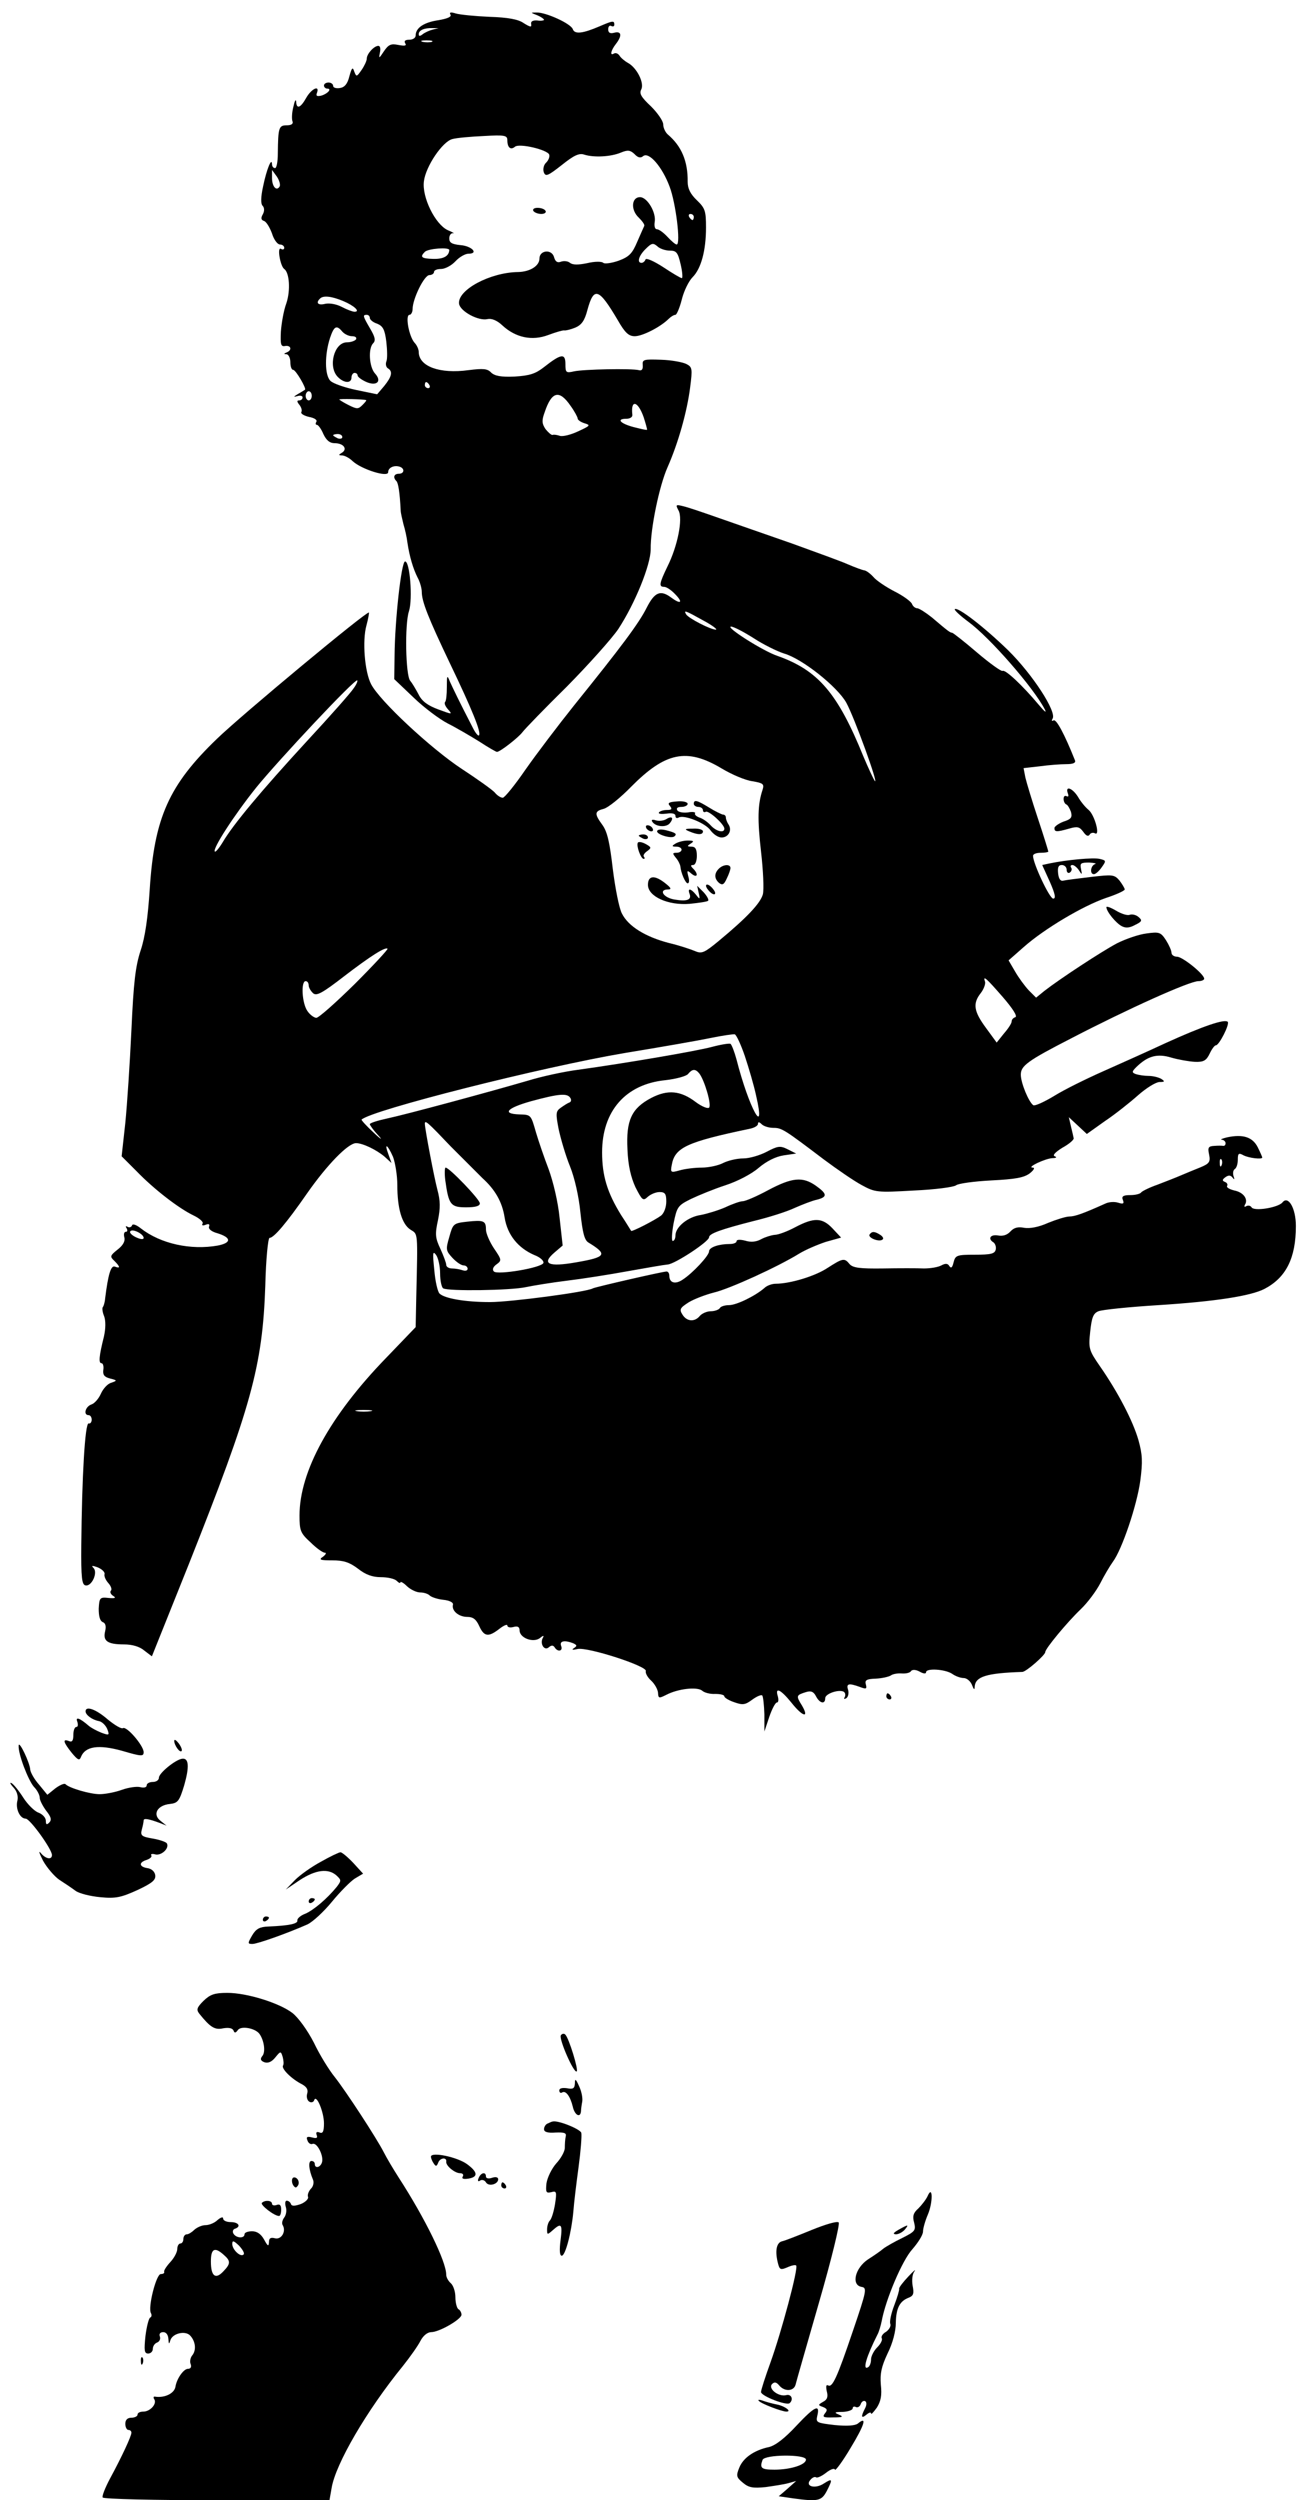 <?xml version="1.0" encoding="UTF-8" standalone="no"?>
<svg
   version="1.0"
   width="426pt"
   height="818pt"
   viewBox="0 0 426 818"
   preserveAspectRatio="xMidYMid meet"
   id="svg84"
   sodipodi:docname="2a307c17662a5bf76d313ebb3cad4e08.svg"
   xmlns:inkscape="http://www.inkscape.org/namespaces/inkscape"
   xmlns:sodipodi="http://sodipodi.sourceforge.net/DTD/sodipodi-0.dtd"
   xmlns="http://www.w3.org/2000/svg"
   xmlns:svg="http://www.w3.org/2000/svg">
  <defs
     id="defs88" />
  <sodipodi:namedview
     id="namedview86"
     pagecolor="#ffffff"
     bordercolor="#666666"
     borderopacity="1.0"
     inkscape:pageshadow="2"
     inkscape:pageopacity="0.0"
     inkscape:pagecheckerboard="0"
     inkscape:document-units="pt" />
  <g
     transform="translate(0,818) scale(0.1,-0.1)"
     fill="#000000"
     stroke="none"
     id="g82">
    <path
       d="M1474 8132 c4 -7 -10 -13 -39 -18 -48 -7 -75 -25 -75 -50 0 -8 -9 -14 -21 -14 -13 0 -18 -4 -13 -12 5 -8 -2 -9 -23 -5 -24 5 -32 1 -47 -21 -16 -24 -17 -25 -13 -4 3 12 1 22 -5 22 -14 0 -38 -26 -38 -42 0 -7 -8 -24 -17 -37 -16 -23 -17 -23 -24 -5 -5 16 -8 13 -16 -16 -6 -25 -16 -36 -31 -38 -12 -2 -22 1 -22 7 0 6 -7 11 -15 11 -8 0 -15 -4 -15 -10 0 -5 5 -10 11 -10 16 0 1 -17 -20 -23 -14 -3 -18 -1 -14 9 10 27 -18 14 -35 -16 -19 -34 -32 -38 -33 -12 -1 9 -5 2 -9 -17 -5 -19 -6 -40 -3 -48 3 -8 -3 -13 -19 -13 -26 0 -28 -8 -29 -92 0 -27 -4 -48 -9 -48 -6 0 -10 6 -10 13 -1 24 -18 -18 -29 -72 -8 -36 -8 -58 -2 -64 6 -6 7 -17 1 -28 -7 -12 -6 -19 4 -22 8 -3 19 -22 26 -41 6 -20 18 -36 26 -36 8 0 14 -5 14 -11 0 -5 -5 -7 -11 -3 -13 7 -2 -57 11 -66 17 -12 21 -70 7 -112 -9 -24 -16 -66 -18 -93 -2 -42 0 -50 14 -47 20 3 23 -14 5 -21 -10 -4 -10 -6 0 -6 6 -1 12 -12 12 -26 0 -14 4 -25 9 -25 9 0 44 -61 39 -65 -2 -1 -12 -8 -23 -14 -15 -9 -16 -11 -2 -7 9 3 17 1 17 -4 0 -6 -5 -10 -11 -10 -8 0 -8 -4 1 -15 6 -8 9 -18 6 -23 -3 -5 8 -12 25 -16 17 -3 28 -10 24 -16 -3 -5 -3 -10 2 -10 4 0 14 -13 21 -30 10 -21 21 -30 37 -30 29 0 43 -19 24 -31 -12 -7 -12 -9 0 -9 8 0 24 -8 35 -19 30 -27 116 -54 116 -36 0 15 19 24 38 18 17 -6 15 -23 -3 -23 -16 0 -20 -12 -8 -24 6 -6 11 -36 14 -96 0 -8 5 -28 9 -45 5 -16 11 -43 13 -60 7 -47 19 -86 33 -114 8 -14 14 -36 14 -47 0 -32 21 -85 92 -234 72 -150 104 -228 95 -236 -2 -3 -11 7 -19 23 -46 89 -66 131 -76 153 -9 23 -10 21 -10 -18 0 -24 -2 -46 -6 -49 -3 -4 1 -14 10 -24 15 -17 14 -17 -32 0 -35 13 -54 27 -65 50 -9 17 -21 37 -27 44 -15 18 -18 185 -4 227 13 40 3 166 -13 163 -12 -3 -33 -192 -34 -307 l-1 -78 63 -60 c34 -33 85 -71 112 -85 28 -14 74 -41 103 -59 29 -19 55 -34 58 -34 10 0 69 46 83 64 8 11 74 79 146 150 71 72 147 157 168 188 55 84 106 210 106 261 -1 67 28 207 55 268 35 79 64 182 74 261 8 62 7 67 -12 77 -12 6 -49 13 -83 14 -57 2 -62 1 -60 -18 1 -13 -3 -19 -13 -16 -23 6 -180 3 -212 -4 -26 -6 -28 -4 -28 24 0 36 -14 34 -70 -10 -28 -22 -47 -28 -96 -31 -45 -2 -65 2 -77 13 -12 13 -26 14 -74 8 -94 -13 -163 12 -163 60 0 8 -6 22 -14 30 -18 21 -31 91 -16 91 5 0 10 9 10 19 0 33 38 111 55 111 8 0 15 5 15 10 0 6 10 10 23 10 13 0 34 11 47 25 13 14 32 25 43 25 34 0 11 25 -26 28 -29 3 -37 8 -37 22 0 11 6 18 13 17 6 -2 -1 3 -18 10 -41 19 -85 108 -78 160 6 49 61 130 93 138 14 4 60 8 103 10 69 4 77 2 77 -14 0 -24 11 -33 25 -21 14 12 107 -10 112 -26 2 -7 -2 -18 -10 -26 -8 -7 -11 -21 -8 -31 6 -16 13 -13 59 23 40 32 57 40 74 34 32 -10 87 -7 120 7 22 9 30 8 44 -5 11 -12 20 -14 28 -7 19 16 63 -35 87 -100 20 -52 37 -189 23 -189 -4 0 -17 11 -30 25 -13 14 -28 25 -35 25 -6 0 -9 10 -7 23 6 31 -24 82 -48 82 -28 0 -31 -42 -4 -67 11 -11 20 -23 18 -27 -2 -4 -12 -27 -23 -52 -16 -38 -26 -49 -61 -62 -23 -8 -46 -11 -50 -7 -5 5 -28 5 -53 -1 -29 -6 -47 -6 -56 1 -7 6 -20 7 -29 4 -12 -5 -19 0 -23 14 -7 28 -48 24 -48 -4 0 -24 -31 -43 -69 -44 -93 -1 -200 -59 -194 -104 4 -25 64 -57 93 -50 13 3 31 -4 48 -20 44 -41 98 -52 151 -32 24 9 48 16 52 15 5 -1 21 3 36 9 21 9 31 23 40 58 21 77 37 72 99 -33 24 -42 36 -53 56 -53 25 0 84 30 111 57 7 7 17 13 22 13 4 0 14 23 21 51 7 28 23 60 35 72 28 28 44 87 44 163 0 54 -3 63 -30 89 -21 20 -30 38 -30 60 1 67 -20 117 -65 155 -8 7 -15 22 -15 33 0 11 -18 37 -40 59 -32 30 -39 42 -32 55 11 21 -14 71 -43 87 -11 6 -24 17 -28 24 -5 7 -12 10 -18 7 -14 -9 -11 9 6 31 21 27 19 43 -5 37 -14 -4 -20 0 -20 11 0 10 5 14 10 11 6 -3 10 -1 10 4 0 14 -4 14 -48 -5 -56 -24 -82 -27 -88 -9 -7 18 -88 55 -118 54 -21 0 -21 0 2 -9 12 -5 22 -12 22 -15 0 -2 -10 -4 -22 -2 -15 1 -22 -3 -20 -12 2 -11 -3 -10 -24 3 -18 13 -52 19 -113 21 -47 2 -97 7 -110 11 -16 5 -22 4 -17 -4z m-59 -49 c-11 -3 -26 -10 -32 -15 -9 -7 -13 -7 -13 0 0 13 18 21 45 20 l20 0 -20 -5z m-2 -40 c-7 -2 -21 -2 -30 0 -10 3 -4 5 12 5 17 0 24 -2 18 -5z m-498 -473 c-10 -17 -25 -1 -25 28 l0 26 16 -22 c8 -12 12 -27 9 -32z m1355 -100 c0 -5 -2 -10 -4 -10 -3 0 -8 5 -11 10 -3 6 -1 10 4 10 6 0 11 -4 11 -10z m-78 -110 c21 0 26 -6 35 -45 6 -25 7 -45 4 -45 -4 0 -31 16 -61 36 -31 20 -56 31 -58 25 -2 -6 -8 -11 -13 -11 -16 0 -9 24 14 46 19 19 24 20 38 8 8 -8 27 -14 41 -14z m-722 2 c-1 -20 -19 -30 -53 -29 -38 1 -44 6 -27 23 11 11 80 16 80 6z m-347 -167 c36 -15 57 -35 37 -35 -6 0 -25 7 -42 16 -17 9 -40 13 -54 10 -23 -6 -32 3 -17 17 10 11 38 8 76 -8z m87 -55 c0 -6 11 -15 24 -19 19 -8 25 -19 30 -59 3 -27 4 -56 0 -65 -3 -8 -1 -18 5 -22 17 -10 13 -27 -12 -58 l-23 -27 -68 14 c-38 8 -76 21 -85 30 -19 19 -19 86 -1 141 13 38 21 43 40 20 7 -8 21 -15 32 -15 10 0 16 -4 13 -10 -3 -5 -17 -10 -30 -10 -42 0 -63 -81 -29 -114 20 -20 44 -21 44 -1 0 8 5 15 10 15 6 0 10 -4 10 -8 0 -5 12 -14 27 -21 35 -16 54 1 30 27 -19 21 -23 82 -6 99 9 9 6 21 -10 48 -24 41 -25 45 -11 45 6 0 10 -5 10 -10z m195 -220 c3 -5 1 -10 -4 -10 -6 0 -11 5 -11 10 0 6 2 10 4 10 3 0 8 -4 11 -10z m-385 -35 c0 -8 -4 -15 -10 -15 -5 0 -10 7 -10 15 0 8 5 15 10 15 6 0 10 -7 10 -15z m847 -33 c13 -18 23 -37 23 -41 0 -5 10 -12 23 -16 20 -6 18 -8 -21 -26 -23 -11 -50 -18 -60 -15 -9 3 -20 5 -24 3 -4 -1 -14 8 -23 19 -12 18 -13 28 -3 55 23 69 48 75 85 21z m-669 19 c2 -1 -4 -8 -12 -16 -14 -14 -18 -14 -46 0 -16 8 -30 17 -30 18 0 3 80 1 88 -2z m908 -56 c7 -22 12 -40 11 -41 -1 -2 -21 3 -45 9 -44 12 -56 27 -22 27 12 0 20 6 19 13 -6 51 18 46 37 -8z m-986 -65 c0 -5 -7 -7 -15 -4 -8 4 -15 8 -15 10 0 2 7 4 15 4 8 0 15 -4 15 -10z"
       id="path2" />
    <path
       d="M1745 7490 c3 -5 15 -10 26 -10 11 0 17 5 14 10 -3 6 -15 10 -26 10 -11 0 -17 -4 -14 -10z"
       id="path4" />
    <path
       d="M2220 6510 c15 -27 -3 -117 -36 -183 -27 -56 -29 -67 -11 -67 8 0 24 -11 37 -25 26 -27 17 -33 -14 -10 -35 26 -54 18 -80 -33 -26 -52 -84 -129 -237 -319 -52 -65 -124 -160 -159 -210 -35 -51 -69 -93 -75 -93 -7 0 -19 8 -26 17 -8 9 -57 44 -109 78 -100 66 -268 222 -296 277 -21 41 -29 142 -15 192 6 22 9 41 8 42 -6 6 -413 -332 -497 -413 -157 -151 -205 -258 -220 -491 -6 -93 -15 -158 -30 -202 -17 -52 -23 -105 -30 -260 -5 -107 -14 -244 -20 -304 l-12 -109 49 -49 c56 -58 137 -121 187 -145 19 -9 32 -21 29 -26 -4 -6 0 -8 10 -4 10 4 14 2 11 -6 -3 -8 9 -17 28 -22 45 -14 46 -31 1 -40 -89 -16 -188 6 -252 56 -15 12 -27 16 -29 10 -2 -6 -9 -8 -14 -5 -7 4 -8 2 -4 -4 4 -7 3 -12 -2 -12 -6 0 -8 -8 -5 -19 3 -12 -5 -26 -22 -39 -25 -20 -26 -23 -11 -37 20 -20 20 -26 2 -19 -13 5 -22 -24 -32 -104 -1 -13 -5 -26 -8 -29 -2 -3 -1 -16 5 -30 5 -15 5 -39 -1 -66 -16 -64 -18 -87 -8 -87 5 0 8 -10 6 -22 -2 -16 3 -23 22 -28 24 -6 24 -7 4 -14 -12 -3 -27 -20 -34 -36 -7 -16 -21 -32 -31 -35 -20 -7 -27 -35 -9 -35 6 0 10 -7 10 -15 0 -8 -5 -14 -10 -12 -12 2 -22 -177 -24 -398 -1 -108 2 -130 14 -132 20 -4 41 42 26 57 -8 8 -5 9 14 2 14 -6 24 -16 22 -22 -2 -7 4 -20 13 -30 8 -9 12 -20 8 -24 -4 -4 -1 -12 7 -17 11 -7 7 -9 -15 -7 -28 3 -30 1 -32 -35 0 -25 4 -40 13 -44 9 -3 12 -13 8 -30 -8 -32 8 -43 62 -43 26 0 51 -7 66 -20 l25 -19 121 302 c204 514 241 647 250 910 2 86 9 157 14 157 14 0 55 48 123 146 65 93 134 164 160 164 22 0 67 -22 93 -44 l23 -21 -10 28 c-15 40 -3 33 15 -8 7 -19 14 -60 14 -92 0 -77 15 -128 43 -146 25 -16 24 -3 19 -221 l-2 -98 -98 -102 c-182 -188 -282 -370 -282 -514 0 -50 3 -58 36 -88 19 -19 40 -34 47 -34 6 0 3 -6 -6 -13 -15 -10 -10 -12 30 -12 37 0 56 -6 84 -27 25 -20 48 -28 75 -28 22 0 45 -5 52 -12 7 -7 12 -9 12 -5 0 4 10 -1 22 -13 12 -11 31 -20 43 -20 11 0 25 -4 31 -10 5 -5 25 -12 44 -14 21 -2 34 -9 32 -16 -5 -20 19 -40 47 -40 19 0 29 -8 39 -30 16 -35 30 -37 66 -9 14 11 26 16 26 11 0 -6 9 -8 20 -5 14 4 20 0 20 -11 0 -25 45 -42 67 -25 9 8 14 9 10 2 -12 -19 3 -45 18 -33 9 8 15 8 20 0 10 -16 28 -12 21 5 -6 16 10 20 39 9 13 -6 14 -9 3 -16 -9 -6 -5 -7 12 -3 33 7 228 -56 223 -72 -2 -6 5 -20 17 -31 12 -11 22 -29 23 -40 1 -19 3 -19 27 -7 38 20 100 27 117 14 7 -7 27 -12 43 -11 17 0 30 -3 30 -8 0 -4 14 -13 32 -19 28 -10 36 -9 59 8 15 11 29 17 33 14 3 -4 6 -31 7 -62 l0 -56 16 48 c9 26 20 47 25 47 5 0 6 9 3 20 -10 32 9 23 44 -20 37 -47 60 -53 35 -10 -20 32 -19 34 13 44 16 5 25 2 33 -14 12 -23 30 -27 30 -6 0 15 45 30 61 21 5 -4 6 -11 3 -17 -4 -7 -2 -8 5 -4 6 4 9 16 6 27 -7 21 2 23 38 10 21 -8 24 -7 20 8 -4 14 2 18 32 19 21 1 42 6 49 10 6 5 22 8 36 7 14 -1 28 2 31 8 4 5 15 5 28 -2 12 -7 21 -8 21 -2 0 14 62 10 85 -5 11 -8 28 -14 38 -14 10 0 22 -10 27 -22 6 -16 9 -18 9 -7 2 34 38 45 156 49 12 0 75 55 75 65 0 11 71 97 116 140 23 22 51 60 64 85 12 24 31 56 41 70 30 40 79 185 90 266 8 62 7 85 -6 132 -18 63 -67 157 -126 242 -36 52 -38 58 -32 113 5 47 10 60 27 67 12 5 100 14 196 20 188 12 302 30 347 53 71 37 103 101 103 206 0 58 -25 101 -44 77 -14 -17 -93 -30 -101 -16 -4 6 -11 7 -17 4 -6 -4 -8 -2 -5 4 12 18 -4 41 -34 47 -16 4 -27 10 -24 15 3 5 -1 11 -7 13 -10 4 -9 8 2 16 10 7 17 6 23 -2 6 -8 7 -6 3 5 -3 10 -1 20 4 23 6 4 10 17 10 31 0 21 3 23 19 14 18 -9 61 -14 61 -7 0 2 -7 18 -15 34 -17 33 -48 43 -100 32 -16 -4 -24 -7 -17 -8 6 0 12 -6 12 -11 0 -6 -3 -9 -7 -9 -5 1 -18 1 -30 0 -19 -1 -22 -5 -17 -28 5 -24 1 -30 -28 -42 -18 -7 -46 -19 -63 -26 -16 -7 -52 -21 -78 -31 -26 -9 -50 -21 -53 -25 -3 -5 -19 -9 -36 -9 -23 0 -29 -4 -24 -16 5 -12 1 -14 -15 -9 -12 4 -31 3 -43 -3 -71 -32 -99 -42 -117 -42 -11 0 -43 -10 -70 -21 -31 -14 -60 -19 -78 -16 -20 4 -33 1 -45 -12 -11 -12 -25 -16 -41 -13 -25 4 -34 -11 -14 -23 5 -4 9 -14 7 -23 -3 -14 -16 -17 -68 -17 -60 0 -64 -2 -70 -25 -4 -17 -8 -21 -14 -12 -5 9 -13 9 -26 2 -11 -6 -36 -10 -57 -10 -21 1 -81 1 -134 0 -75 -1 -98 2 -109 14 -17 21 -22 20 -72 -12 -40 -27 -123 -52 -170 -52 -12 0 -29 -6 -37 -14 -30 -26 -91 -56 -116 -56 -13 0 -27 -4 -30 -10 -3 -5 -17 -10 -29 -10 -13 0 -29 -7 -36 -15 -17 -21 -43 -19 -57 4 -11 17 -8 22 20 40 18 11 55 25 82 32 52 12 211 85 279 127 21 13 61 30 88 39 l50 14 -28 30 c-34 36 -61 36 -122 4 -26 -14 -56 -25 -67 -25 -11 -1 -31 -7 -44 -14 -16 -9 -34 -11 -53 -5 -16 4 -28 4 -28 -2 0 -5 -10 -9 -22 -9 -37 0 -68 -11 -68 -24 0 -14 -54 -72 -87 -93 -24 -16 -43 -10 -43 13 0 8 -4 14 -9 14 -13 0 -234 -51 -241 -55 -19 -12 -270 -45 -337 -45 -82 0 -149 12 -165 28 -6 6 -14 40 -17 77 -6 57 -5 64 6 49 7 -10 13 -37 13 -60 0 -24 5 -46 10 -49 16 -10 222 -7 271 4 24 5 85 15 134 21 50 6 139 20 199 31 61 11 119 21 131 22 24 2 135 75 135 89 0 12 39 26 145 53 50 12 110 31 135 43 25 11 58 24 73 27 35 9 34 19 -4 46 -43 30 -77 27 -156 -15 -37 -20 -74 -36 -83 -36 -8 0 -34 -9 -57 -20 -23 -10 -59 -21 -80 -25 -42 -6 -83 -39 -83 -67 0 -10 -4 -18 -9 -18 -4 0 -3 26 3 58 11 54 14 58 56 79 25 12 76 33 113 45 40 13 86 37 109 57 26 22 56 37 82 41 l41 6 -28 14 c-24 12 -32 11 -68 -8 -23 -12 -57 -22 -77 -22 -21 0 -50 -7 -66 -15 -15 -8 -47 -15 -70 -15 -22 0 -55 -4 -72 -9 -29 -8 -31 -8 -26 18 10 57 50 75 255 118 15 3 27 10 27 16 0 7 4 7 12 -1 7 -7 24 -12 39 -12 27 0 36 -6 164 -103 43 -32 98 -70 124 -84 44 -24 50 -25 171 -18 68 3 130 11 138 17 7 6 59 13 115 16 79 4 107 9 126 23 14 11 18 19 10 19 -22 0 41 30 65 31 12 0 15 3 7 6 -8 3 1 13 25 28 22 12 38 26 37 31 -1 5 -5 23 -9 39 l-7 30 29 -27 30 -28 59 42 c33 22 82 61 109 85 26 23 58 43 70 43 17 0 18 2 6 10 -8 5 -27 10 -42 10 -14 0 -33 3 -42 6 -13 5 -13 8 2 23 37 36 68 45 114 31 24 -7 59 -13 78 -14 28 -1 37 4 48 27 7 15 16 27 20 27 11 0 46 69 39 77 -11 10 -83 -15 -202 -69 -60 -28 -154 -70 -208 -94 -54 -24 -125 -59 -157 -79 -33 -20 -64 -34 -69 -31 -15 10 -41 73 -41 100 0 29 21 45 165 119 187 97 387 187 416 187 11 0 19 4 19 8 0 15 -71 72 -89 72 -10 0 -18 6 -18 13 0 7 -8 25 -18 41 -17 26 -22 28 -64 22 -25 -3 -68 -18 -96 -32 -51 -27 -188 -117 -238 -156 l-27 -22 -24 24 c-13 14 -33 41 -45 62 l-21 36 50 44 c68 60 193 134 268 160 34 11 62 24 62 28 0 4 -8 17 -17 29 -17 20 -23 20 -93 12 -41 -5 -82 -10 -90 -12 -10 -3 -16 5 -18 24 -2 19 1 27 12 27 9 0 16 -7 16 -16 0 -8 5 -12 10 -9 6 4 8 11 5 16 -4 5 -2 9 4 9 5 0 15 -8 21 -17 10 -16 11 -16 7 4 -4 19 -1 21 27 21 17 -1 25 -3 19 -5 -15 -5 -18 -33 -4 -33 6 0 17 10 26 23 15 21 14 22 -7 27 -21 5 -107 -3 -165 -15 l-23 -5 25 -55 c18 -41 20 -55 11 -55 -12 0 -66 115 -66 140 0 6 11 10 25 10 14 0 25 2 25 4 0 2 -15 51 -34 108 -19 57 -37 117 -41 134 l-6 31 53 6 c29 4 68 7 87 7 22 0 32 4 28 13 -34 85 -61 136 -70 130 -6 -3 -7 -1 -3 6 14 22 -65 144 -145 223 -78 76 -166 144 -175 135 -3 -2 17 -21 44 -41 70 -51 213 -215 250 -286 8 -15 0 -9 -20 15 -52 62 -109 116 -118 110 -4 -2 -42 25 -83 60 -42 36 -79 65 -82 65 -6 0 -12 4 -66 50 -20 16 -42 30 -48 30 -6 0 -14 6 -17 14 -3 8 -29 27 -57 41 -29 15 -60 36 -69 47 -10 11 -23 21 -30 22 -7 1 -31 10 -52 19 -22 10 -105 40 -185 69 -80 28 -187 65 -238 83 -51 18 -104 36 -118 39 -24 6 -25 5 -15 -14z m81 -360 c30 -16 48 -30 41 -30 -17 0 -89 37 -97 50 -9 15 -3 13 56 -20z m165 -58 c32 -21 77 -43 99 -50 60 -17 175 -109 204 -161 26 -47 108 -273 93 -256 -4 6 -21 42 -37 80 -84 207 -148 282 -281 329 -48 16 -173 96 -152 96 8 0 41 -17 74 -38z m-1309 -164 c-8 -13 -77 -91 -153 -173 -148 -161 -241 -272 -275 -330 -12 -20 -24 -34 -26 -31 -9 8 63 119 135 209 73 90 324 358 331 351 2 -2 -3 -14 -12 -26z m1204 -262 c33 -20 78 -39 101 -42 35 -6 39 -9 33 -28 -16 -48 -17 -97 -5 -202 7 -61 10 -124 6 -140 -8 -29 -52 -76 -145 -153 -46 -38 -55 -42 -76 -33 -14 6 -53 19 -87 27 -76 20 -132 54 -153 96 -9 16 -22 82 -30 146 -10 87 -18 122 -34 144 -27 37 -26 45 5 53 14 4 54 36 89 72 112 113 182 128 296 60z m-1200 -705 c-62 -61 -118 -111 -126 -111 -7 0 -21 10 -29 22 -18 25 -22 98 -6 98 6 0 10 -6 10 -14 0 -7 7 -19 15 -26 11 -9 30 1 101 56 86 66 135 97 142 90 2 -2 -46 -54 -107 -115z m2120 -43 c32 -37 49 -63 41 -66 -7 -2 -12 -8 -12 -14 0 -6 -11 -23 -25 -39 l-24 -30 -35 48 c-40 54 -44 80 -17 114 10 13 16 30 14 37 -8 23 4 12 58 -50z m-844 -193 c13 -39 30 -97 37 -130 33 -143 -24 -39 -64 118 -7 26 -16 49 -20 52 -3 2 -30 -2 -60 -10 -52 -14 -280 -53 -439 -75 -46 -6 -120 -22 -165 -36 -134 -39 -397 -110 -458 -123 -32 -7 -58 -15 -58 -19 0 -3 12 -20 27 -36 17 -18 10 -15 -14 8 -24 22 -41 41 -40 43 32 31 590 172 862 218 116 19 242 41 280 49 39 8 74 13 79 12 5 -1 20 -33 33 -71z m-149 -57 c17 -22 41 -103 32 -112 -5 -4 -24 4 -43 18 -50 38 -92 42 -146 14 -65 -34 -83 -74 -78 -169 2 -52 11 -90 26 -123 22 -43 25 -46 40 -32 10 9 27 16 39 16 18 0 22 -6 22 -31 0 -18 -7 -38 -17 -46 -20 -15 -96 -54 -98 -50 -1 1 -15 25 -33 52 -45 73 -62 128 -62 205 0 135 77 223 207 236 35 4 68 13 74 20 14 17 24 18 37 2z m-422 -80 c4 -6 3 -13 -3 -15 -6 -2 -18 -10 -28 -17 -17 -12 -17 -19 -7 -71 7 -32 23 -87 37 -121 15 -37 29 -99 34 -151 7 -65 13 -90 26 -98 64 -39 59 -48 -40 -65 -91 -16 -114 -5 -71 32 l27 23 -10 90 c-5 52 -21 119 -36 160 -15 39 -33 92 -41 119 -17 59 -16 59 -55 60 -58 2 -40 21 38 43 92 25 119 27 129 11z m-390 -160 c44 -44 90 -90 102 -102 42 -38 65 -78 73 -129 9 -57 44 -100 97 -123 19 -7 32 -19 30 -26 -6 -16 -150 -40 -162 -28 -6 6 -3 15 8 23 18 13 18 15 -8 53 -14 21 -26 49 -26 61 0 29 -7 32 -62 26 -45 -5 -46 -7 -58 -50 -12 -41 -11 -45 10 -68 13 -14 29 -25 37 -25 7 0 13 -5 13 -11 0 -6 -7 -8 -16 -5 -9 3 -24 6 -35 6 -10 0 -19 5 -19 12 0 6 -9 30 -19 52 -17 36 -18 48 -8 94 8 40 8 63 -2 100 -11 42 -40 195 -41 215 0 14 8 7 86 -75z m2521 -60 c-3 -8 -6 -5 -6 6 -1 11 2 17 5 13 3 -3 4 -12 1 -19z m-3527 -238 c0 -6 -10 -5 -25 2 -13 6 -22 15 -19 19 6 11 44 -8 44 -21z m743 -567 c-13 -2 -33 -2 -45 0 -13 2 -3 4 22 4 25 0 35 -2 23 -4z"
       id="path6" />
    <path
       d="M2192 5543 c8 -10 6 -13 -10 -13 -12 0 -23 -4 -26 -8 -3 -5 8 -6 25 -4 18 3 29 0 29 -7 0 -7 4 -9 10 -6 17 11 89 -18 105 -42 9 -12 24 -23 36 -23 22 0 35 23 23 42 -5 7 -9 18 -9 23 0 6 -4 10 -10 10 -5 1 -26 11 -45 23 -39 24 -50 27 -50 12 0 -5 7 -10 15 -10 8 0 15 -5 15 -11 0 -5 4 -8 9 -5 9 6 61 -41 61 -55 0 -16 -27 -9 -45 11 -10 11 -26 22 -36 25 -11 4 -17 10 -15 14 3 4 -8 6 -23 3 -16 -2 -32 1 -35 7 -4 7 1 11 13 11 12 0 21 5 21 10 0 6 -16 10 -35 8 -27 -2 -32 -5 -23 -15z"
       id="path8" />
    <path
       d="M2180 5500 c-8 -5 -23 -7 -34 -4 -11 4 -16 2 -12 -4 10 -17 45 -20 57 -6 15 18 8 26 -11 14z"
       id="path10" />
    <path
       d="M2115 5470 c3 -5 11 -10 16 -10 6 0 7 5 4 10 -3 6 -11 10 -16 10 -6 0 -7 -4 -4 -10z"
       id="path12" />
    <path
       d="M2150 5460 c0 -11 48 -25 57 -16 9 8 3 12 -29 20 -17 4 -28 2 -28 -4z"
       id="path14" />
    <path
       d="M2255 5460 c28 -12 45 -12 45 0 0 6 -15 10 -32 9 -28 0 -30 -2 -13 -9z"
       id="path16" />
    <path
       d="M2090 5446 c0 -2 7 -6 15 -10 8 -3 15 -1 15 4 0 6 -7 10 -15 10 -8 0 -15 -2 -15 -4z"
       id="path18" />
    <path
       d="M2087 5423 c-6 -10 10 -53 19 -53 4 0 4 3 1 7 -4 3 1 12 10 18 15 11 15 13 -5 24 -11 6 -23 8 -25 4z"
       id="path20" />
    <path
       d="M2210 5420 c-13 -8 -12 -10 3 -10 9 0 17 -4 17 -10 0 -5 -7 -10 -16 -10 -14 0 -14 -2 -3 -16 8 -9 14 -22 15 -28 2 -23 17 -56 24 -56 5 0 6 10 2 23 -5 20 -4 21 11 8 19 -15 23 -1 5 17 -9 9 -9 12 0 12 7 0 12 13 12 30 0 22 -5 30 -17 30 -15 0 -16 2 -3 10 12 8 10 10 -10 10 -14 0 -32 -5 -40 -10z"
       id="path22" />
    <path
       d="M2352 5338 c-16 -16 -15 -33 1 -47 11 -8 16 -5 25 15 7 14 12 29 12 34 0 14 -24 12 -38 -2z"
       id="path24" />
    <path
       d="M2120 5285 c0 -38 66 -68 137 -62 30 3 57 7 60 10 3 3 -4 16 -15 28 l-21 21 5 -23 c5 -22 4 -23 -9 -6 -17 21 -28 22 -21 3 8 -20 -8 -26 -49 -19 -37 6 -53 33 -21 33 12 0 10 5 -9 20 -35 28 -57 26 -57 -5z"
       id="path26" />
    <path
       d="M2310 5282 c0 -5 7 -15 15 -22 8 -7 15 -8 15 -2 0 5 -7 15 -15 22 -8 7 -15 8 -15 2z"
       id="path28" />
    <path
       d="M1457 4318 c11 -79 17 -88 68 -88 30 0 45 4 45 13 0 13 -100 117 -112 117 -3 0 -4 -19 -1 -42z"
       id="path30" />
    <path
       d="M3494 5584 c3 -8 2 -12 -4 -9 -6 3 -10 0 -10 -9 0 -8 4 -16 9 -18 4 -1 11 -13 15 -24 5 -18 1 -24 -24 -32 -16 -6 -30 -16 -30 -21 0 -13 6 -14 48 -2 27 8 34 6 46 -10 9 -13 16 -17 21 -10 3 6 11 8 17 5 19 -12 0 59 -20 76 -10 8 -26 27 -35 43 -18 29 -43 38 -33 11z"
       id="path32" />
    <path
       d="M3620 5212 c0 -14 31 -52 50 -62 13 -7 26 -6 44 4 23 11 24 15 11 26 -8 7 -21 10 -29 7 -7 -3 -27 3 -45 14 -17 10 -31 15 -31 11z"
       id="path34" />
    <path
       d="M2845 4141 c-6 -11 33 -26 43 -16 4 3 0 10 -8 15 -19 12 -27 12 -35 1z"
       id="path36" />
    <path
       d="M2900 2630 c0 -5 5 -10 11 -10 5 0 7 5 4 10 -3 6 -8 10 -11 10 -2 0 -4 -4 -4 -10z"
       id="path38" />
    <path
       d="M280 2581 c0 -12 22 -28 44 -32 10 -2 22 -14 27 -26 8 -21 6 -21 -19 -12 -15 6 -34 16 -42 23 -30 26 -44 30 -37 13 3 -10 2 -17 -3 -17 -6 0 -10 -12 -10 -26 0 -19 -4 -25 -15 -20 -21 8 -18 -4 10 -39 20 -24 25 -26 30 -13 14 35 58 41 134 20 65 -19 71 -19 71 -4 -1 22 -56 86 -68 78 -5 -3 -27 10 -50 29 -38 33 -72 45 -72 26z"
       id="path40" />
    <path
       d="M570 2485 c0 -15 18 -40 24 -34 3 3 -1 14 -9 25 -8 10 -14 15 -15 9z"
       id="path42" />
    <path
       d="M61 2469 c-2 -27 31 -113 50 -135 11 -11 19 -27 19 -36 0 -8 10 -27 21 -42 16 -20 19 -30 10 -39 -8 -8 -11 -7 -11 6 0 10 -11 22 -25 27 -13 5 -35 27 -49 49 -14 22 -31 43 -38 47 -7 4 -5 -2 6 -14 12 -13 16 -29 13 -43 -7 -26 8 -59 27 -59 14 0 86 -100 86 -119 0 -17 -21 -13 -37 7 -8 9 -4 -2 8 -26 13 -23 37 -51 53 -62 17 -11 41 -27 53 -36 12 -9 49 -18 81 -21 50 -5 68 -1 121 23 49 23 61 33 59 49 -2 12 -12 21 -25 23 -28 4 -30 19 -3 27 11 4 18 10 15 15 -3 4 3 6 13 3 20 -5 47 20 38 36 -3 5 -24 12 -47 16 -36 6 -40 10 -35 29 3 11 6 25 6 30 0 8 15 6 55 -9 l20 -8 -20 16 c-27 21 -10 51 31 55 26 3 31 9 47 62 17 60 15 89 -7 86 -22 -3 -76 -47 -76 -62 0 -8 -9 -14 -20 -14 -11 0 -20 -5 -20 -11 0 -7 -9 -9 -21 -6 -11 3 -39 -1 -61 -9 -22 -8 -55 -14 -72 -14 -31 0 -100 20 -112 33 -4 3 -18 -3 -33 -14 l-26 -21 -27 33 c-16 18 -28 40 -29 49 -1 22 -37 98 -38 79z"
       id="path44" />
    <path
       d="M1050 2089 c-30 -16 -68 -43 -85 -60 l-30 -31 46 31 c52 34 93 39 120 15 16 -15 16 -17 1 -37 -31 -38 -75 -76 -103 -88 -16 -6 -27 -16 -26 -22 2 -11 -26 -17 -95 -20 -28 -1 -40 -7 -53 -29 -15 -26 -15 -28 1 -28 16 0 112 34 180 64 17 8 53 41 80 74 27 33 61 67 75 76 l27 16 -32 35 c-18 19 -37 35 -42 35 -5 0 -34 -14 -64 -31z"
       id="path46" />
    <path
       d="M1010 1959 c0 -5 5 -7 10 -4 6 3 10 8 10 11 0 2 -4 4 -10 4 -5 0 -10 -5 -10 -11z"
       id="path48" />
    <path
       d="M860 1899 c0 -5 5 -7 10 -4 6 3 10 8 10 11 0 2 -4 4 -10 4 -5 0 -10 -5 -10 -11z"
       id="path50" />
    <path
       d="M666 1634 c-22 -22 -24 -29 -14 -42 36 -45 51 -54 78 -48 18 3 30 1 34 -7 3 -9 7 -9 14 1 10 15 55 7 70 -11 16 -21 22 -61 10 -74 -7 -9 -6 -15 7 -20 12 -4 24 1 36 16 17 21 18 21 24 1 3 -11 4 -24 1 -28 -6 -10 28 -44 62 -61 16 -9 21 -18 17 -31 -3 -10 0 -22 7 -26 6 -4 14 -2 16 5 7 21 32 -39 32 -76 0 -27 -4 -34 -14 -30 -10 4 -13 1 -10 -8 4 -10 0 -12 -15 -8 -16 4 -20 2 -15 -10 3 -9 11 -14 17 -11 15 5 38 -42 30 -62 -6 -16 -23 -19 -23 -4 0 6 -5 10 -11 10 -11 0 -9 -28 5 -61 4 -9 1 -23 -7 -30 -7 -8 -12 -20 -9 -27 2 -6 -9 -17 -24 -23 -20 -7 -30 -7 -32 0 -2 6 -8 11 -14 11 -5 0 -6 -9 -3 -20 4 -12 1 -27 -5 -35 -6 -8 -9 -19 -5 -25 12 -20 -4 -48 -25 -43 -15 4 -20 0 -20 -13 -1 -15 -4 -13 -16 9 -10 18 -23 27 -39 27 -14 0 -25 -4 -25 -10 0 -14 -27 -13 -36 2 -4 6 -2 14 4 16 22 7 13 22 -13 22 -14 0 -25 5 -25 12 0 6 -7 4 -18 -5 -10 -10 -28 -17 -40 -17 -11 0 -27 -7 -36 -15 -8 -8 -19 -15 -25 -15 -6 0 -11 -7 -11 -15 0 -8 -4 -15 -10 -15 -5 0 -10 -8 -10 -18 0 -10 -10 -29 -22 -42 -13 -14 -22 -28 -21 -32 2 -5 -3 -8 -11 -8 -15 0 -43 -111 -32 -128 3 -6 2 -12 -2 -14 -5 -1 -12 -29 -16 -60 -5 -48 -4 -58 9 -58 8 0 15 7 15 15 0 9 6 18 14 21 8 3 12 12 9 20 -3 8 1 14 11 14 10 0 16 -9 17 -22 1 -17 2 -19 6 -6 6 24 49 34 65 17 18 -19 21 -48 7 -65 -6 -7 -9 -21 -5 -29 3 -9 0 -15 -9 -15 -14 0 -37 -32 -41 -59 -4 -22 -36 -37 -67 -32 -5 1 -6 -3 -2 -9 9 -15 -14 -40 -36 -40 -11 0 -19 -4 -19 -10 0 -5 -9 -10 -20 -10 -13 0 -20 -7 -20 -20 0 -11 5 -20 10 -20 6 0 10 -4 10 -9 0 -11 -31 -78 -70 -150 -16 -30 -27 -58 -24 -62 3 -5 171 -9 374 -9 l368 0 7 40 c13 79 115 254 233 399 24 30 50 67 58 83 9 17 23 28 35 28 26 0 99 42 99 57 0 6 -4 15 -10 18 -5 3 -10 21 -10 39 0 19 -7 39 -15 46 -8 7 -15 19 -15 28 0 43 -69 184 -155 317 -18 28 -40 65 -49 83 -24 47 -124 200 -161 247 -18 22 -49 72 -68 112 -21 41 -51 82 -70 97 -43 33 -149 66 -213 66 -42 0 -56 -5 -78 -26z m131 -830 c-10 -10 -37 16 -37 34 0 13 4 12 22 -5 12 -13 19 -25 15 -29z m-65 -1 c23 -20 23 -29 -1 -54 -26 -28 -41 -16 -41 32 0 42 12 49 42 22z"
       id="path52" />
    <path
       d="M1835 1521 c-7 -12 43 -126 52 -118 6 6 -25 107 -37 120 -4 5 -11 4 -15 -2z"
       id="path54" />
    <path
       d="M1881 1364 c-1 -17 -6 -20 -26 -16 -15 2 -25 0 -25 -7 0 -7 4 -10 9 -7 12 8 27 -13 35 -46 6 -28 25 -39 27 -15 0 6 2 21 4 31 2 11 -2 33 -10 50 -11 25 -14 27 -14 10z"
       id="path56" />
    <path
       d="M1793 1233 c-7 -2 -13 -11 -13 -19 0 -9 11 -13 38 -11 28 1 36 -1 33 -13 -2 -8 -3 -25 -3 -37 0 -12 -13 -35 -28 -51 -15 -17 -29 -46 -32 -65 -3 -30 -1 -33 16 -29 17 5 18 1 12 -39 -4 -24 -11 -48 -17 -54 -5 -5 -9 -18 -9 -29 0 -18 1 -18 18 -3 29 26 33 21 26 -33 -4 -31 -3 -50 4 -50 12 0 32 77 38 145 2 28 10 93 17 145 7 52 11 102 9 112 -3 12 -76 42 -94 37 -2 0 -9 -3 -15 -6z"
       id="path58" />
    <path
       d="M1410 1124 c0 -5 4 -15 9 -22 7 -11 10 -10 15 3 6 16 29 18 26 2 -1 -13 28 -37 45 -37 9 0 13 -5 9 -11 -4 -7 2 -9 17 -7 34 5 33 21 -2 47 -32 24 -119 42 -119 25z"
       id="path60" />
    <path
       d="M1566 1054 c-4 -9 -2 -13 5 -8 6 4 15 1 19 -6 9 -15 40 -6 40 10 0 7 -8 9 -20 5 -11 -4 -20 -2 -20 4 0 17 -17 13 -24 -5z"
       id="path62" />
    <path
       d="M957 1053 c-3 -5 -2 -15 2 -22 7 -10 10 -10 16 -1 4 6 3 16 -3 22 -5 5 -12 6 -15 1z"
       id="path64" />
    <path
       d="M1640 1030 c0 -5 5 -10 11 -10 5 0 7 5 4 10 -3 6 -8 10 -11 10 -2 0 -4 -4 -4 -10z"
       id="path66" />
    <path
       d="M3035 995 c-5 -11 -19 -29 -30 -40 -17 -15 -20 -26 -14 -47 6 -25 3 -29 -39 -50 -25 -12 -53 -28 -62 -35 -8 -7 -31 -23 -50 -35 -42 -28 -56 -84 -21 -90 18 -3 17 -11 -28 -143 -53 -157 -68 -188 -82 -179 -6 3 -7 -4 -4 -19 5 -18 2 -28 -12 -35 -17 -10 -17 -11 0 -17 14 -6 15 -10 6 -21 -9 -12 -5 -14 27 -13 31 0 35 2 19 9 -17 7 -15 9 13 9 17 1 32 6 32 12 0 5 5 7 10 4 6 -3 13 1 16 9 3 9 10 13 15 10 5 -3 5 -13 -1 -24 -14 -27 -12 -34 5 -20 8 7 15 9 15 4 0 -5 8 4 19 19 13 21 17 40 13 75 -3 37 2 59 22 102 17 34 27 73 27 100 1 49 13 72 43 83 15 6 17 14 12 39 -3 18 -1 38 6 47 6 9 -3 1 -20 -17 -17 -18 -31 -36 -30 -40 1 -4 -6 -28 -16 -54 -10 -26 -16 -53 -13 -61 3 -7 -4 -19 -14 -26 -11 -6 -17 -16 -14 -21 3 -5 -3 -18 -15 -30 -11 -11 -20 -29 -20 -39 0 -11 -4 -23 -10 -26 -19 -11 -5 36 31 107 5 9 11 30 14 45 13 70 67 198 100 234 19 22 35 47 35 58 0 10 7 35 16 56 17 40 16 99 -1 60z"
       id="path68" />
    <path
       d="M857 973 c-7 -6 40 -43 56 -43 4 0 7 9 7 21 0 15 -5 19 -15 15 -8 -3 -15 -1 -15 4 0 11 -23 13 -33 3z"
       id="path70" />
    <path
       d="M2655 884 c-44 -18 -87 -35 -97 -37 -18 -5 -23 -33 -12 -74 5 -19 9 -20 30 -11 13 6 26 9 29 6 8 -8 -49 -220 -84 -317 -17 -47 -31 -90 -31 -97 0 -13 85 -46 94 -36 13 12 5 30 -11 26 -25 -7 -61 21 -47 36 8 8 14 7 24 -5 17 -20 47 -19 53 3 2 9 37 131 77 270 41 142 69 257 64 261 -5 5 -45 -7 -89 -25z"
       id="path72" />
    <path
       d="M2940 885 c-17 -10 -20 -14 -9 -15 9 0 22 7 29 15 15 18 12 18 -20 0z"
       id="path74" />
    <path
       d="M461 454 c0 -11 3 -14 6 -6 3 7 2 16 -1 19 -3 4 -6 -2 -5 -13z"
       id="path76" />
    <path
       d="M2483 325 c7 -9 75 -35 90 -35 19 0 -5 18 -30 23 -16 3 -37 9 -48 13 -11 4 -17 3 -12 -1z"
       id="path78" />
    <path
       d="M2606 244 c-38 -41 -69 -65 -90 -70 -48 -10 -84 -35 -97 -67 -11 -27 -10 -32 12 -50 19 -16 33 -18 74 -14 28 4 61 9 75 13 l25 7 -28 -25 -29 -25 48 -7 c81 -11 92 -8 109 24 20 39 19 43 -9 25 -28 -19 -63 -10 -45 11 6 8 15 12 19 9 4 -3 19 4 33 15 14 11 27 16 29 10 1 -5 25 27 51 71 46 76 55 106 24 80 -9 -7 -35 -9 -76 -5 -59 7 -62 8 -57 30 10 40 -8 32 -68 -32z m31 -111 c0 -17 -51 -33 -103 -33 -43 0 -49 5 -39 32 7 18 142 19 142 1z"
       id="path80" />
  </g>
</svg>
